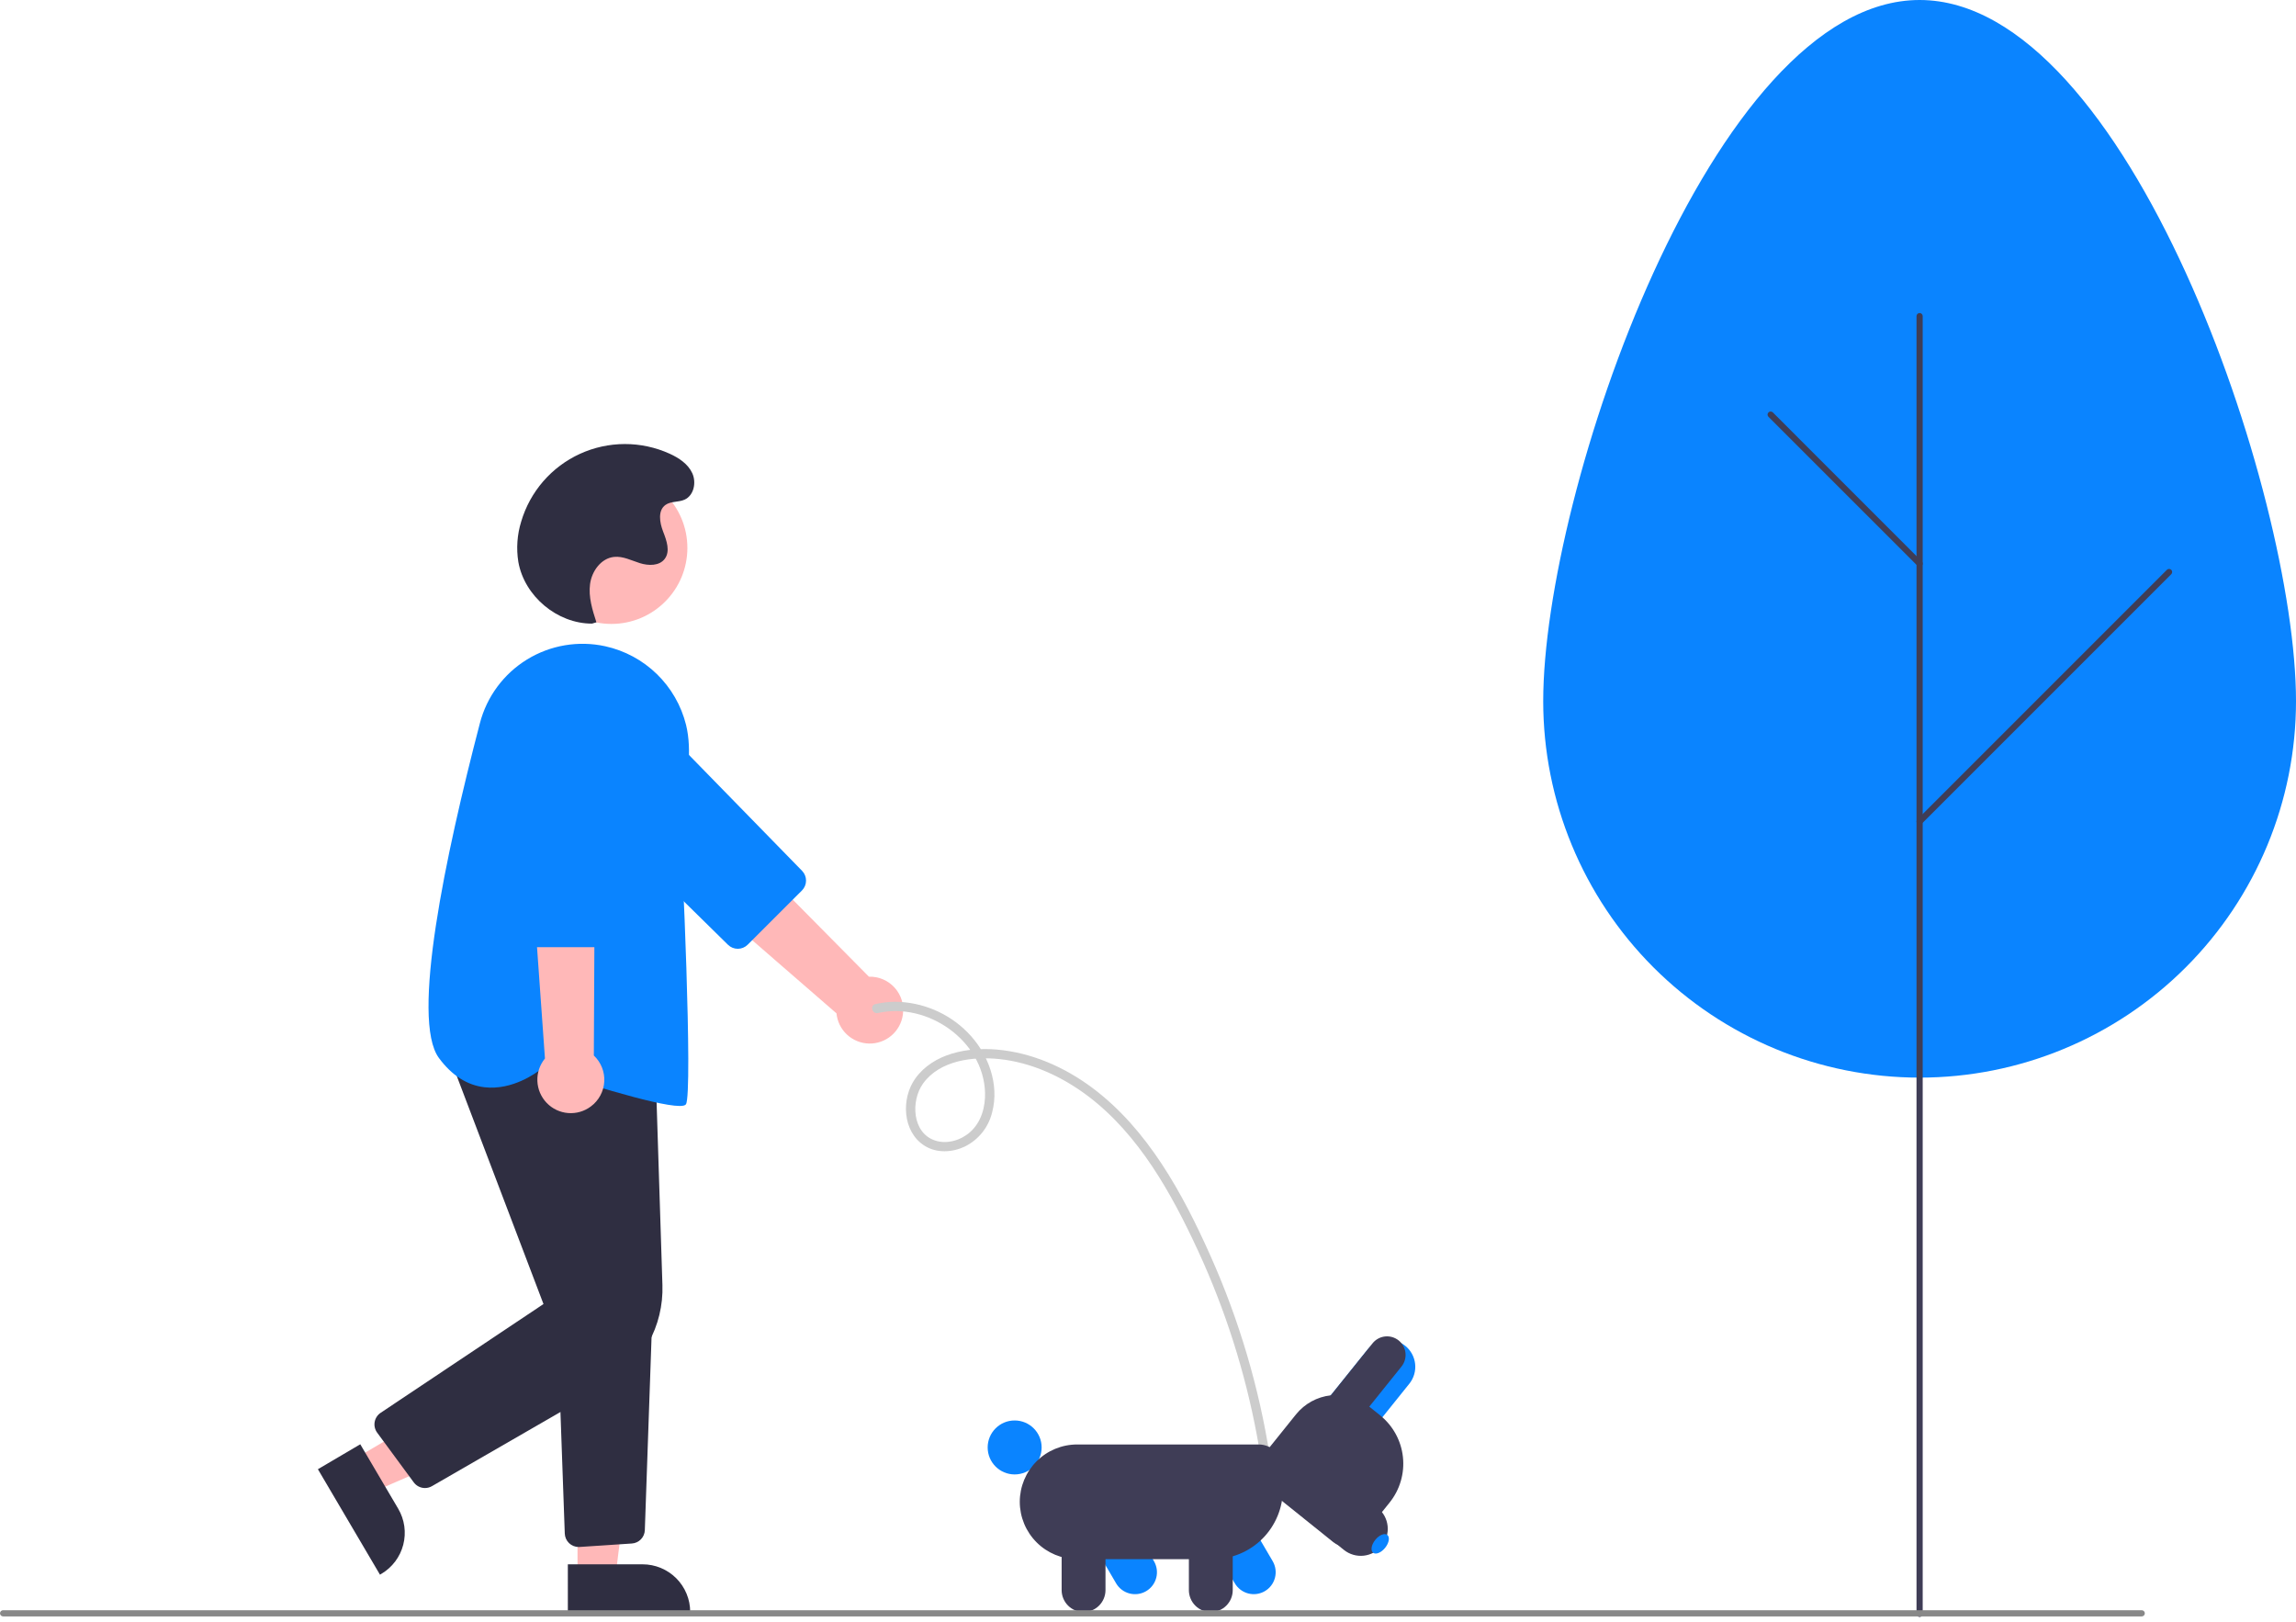 <svg width="361" height="255" viewBox="0 0 361 255" fill="none" xmlns="http://www.w3.org/2000/svg">
<g clip-path="url(#clip0_3502_1949)">
<path d="M141.956 159.543C142.067 158.787 142.011 158.015 141.792 157.283C141.573 156.551 141.196 155.876 140.688 155.305C140.179 154.734 139.552 154.282 138.85 153.98C138.148 153.678 137.388 153.534 136.624 153.557L103.143 119.704L96.528 128.95L131.52 159.319C131.644 160.6 132.234 161.79 133.177 162.665C134.121 163.54 135.352 164.039 136.639 164.066C137.925 164.094 139.177 163.649 140.157 162.815C141.137 161.981 141.777 160.817 141.956 159.543Z" fill="#FFB8B8"/>
<path d="M126.096 139.995L117.55 148.531C117.141 148.938 116.588 149.167 116.011 149.169C115.434 149.172 114.88 148.947 114.467 148.544L91.115 125.586C90.308 124.792 89.666 123.846 89.227 122.802C88.787 121.759 88.559 120.639 88.555 119.506C88.552 118.374 88.772 117.252 89.205 116.206C89.637 115.159 90.273 114.209 91.075 113.41C91.877 112.611 92.829 111.978 93.877 111.55C94.925 111.121 96.048 110.904 97.18 110.912C98.312 110.92 99.432 111.152 100.474 111.595C101.516 112.038 102.459 112.683 103.25 113.494L126.115 136.916C126.516 137.329 126.739 137.884 126.735 138.46C126.731 139.035 126.502 139.587 126.096 139.995Z" fill="#0A84FF"/>
<path d="M96.125 98.094C102.726 98.094 108.077 92.743 108.077 86.142C108.077 79.541 102.726 74.19 96.125 74.19C89.524 74.19 84.173 79.541 84.173 86.142C84.173 92.743 89.524 98.094 96.125 98.094Z" fill="#FFB8B8"/>
<path d="M55.739 229.368L58.766 234.509L80.037 225.283L75.57 217.695L55.739 229.368Z" fill="#FFB8B8"/>
<path d="M56.646 227.068L62.606 237.193C63.105 238.041 63.432 238.979 63.569 239.952C63.705 240.926 63.648 241.917 63.402 242.869C63.155 243.821 62.724 244.715 62.132 245.5C61.54 246.285 60.799 246.946 59.952 247.444L59.742 247.568L49.984 230.99L56.646 227.068Z" fill="#2F2E41"/>
<path d="M90.804 247.89H96.77L99.608 224.878L90.803 224.879L90.804 247.89Z" fill="#FFB8B8"/>
<path d="M89.282 245.942L101.031 245.942H101.032C102.015 245.942 102.989 246.135 103.897 246.511C104.806 246.888 105.631 247.439 106.326 248.134C107.021 248.83 107.573 249.655 107.949 250.564C108.326 251.472 108.519 252.446 108.519 253.429V253.672L89.283 253.673L89.282 245.942Z" fill="#2F2E41"/>
<path d="M66.819 233.948C66.476 233.948 66.137 233.868 65.831 233.713C65.524 233.558 65.259 233.333 65.055 233.056L59.302 225.242C59.126 225.003 59.001 224.732 58.933 224.444C58.866 224.155 58.857 223.856 58.908 223.565C58.959 223.273 59.069 222.995 59.231 222.747C59.392 222.499 59.603 222.287 59.849 222.122L85.452 205.021L70.004 164.401L103.04 167.127L104.153 202.034C104.257 205.213 103.495 208.361 101.948 211.14C100.402 213.919 98.128 216.226 95.372 217.812L67.913 233.654C67.581 233.847 67.203 233.948 66.819 233.948Z" fill="#2F2E41"/>
<path d="M90.984 243.218C90.418 243.217 89.874 242.997 89.466 242.603C89.059 242.209 88.82 241.673 88.8 241.106L87.589 207.1L102.581 206.31L101.387 240.561C101.37 241.103 101.151 241.62 100.773 242.01C100.395 242.4 99.885 242.635 99.344 242.669L91.133 243.213C91.083 243.217 91.034 243.218 90.984 243.218Z" fill="#2F2E41"/>
<path d="M106.863 173.88C103.049 173.88 89.726 169.59 85.101 168.06C84.409 168.614 80.608 171.456 76.171 170.937C73.433 170.616 71.023 169.066 69.007 166.331C64.556 160.29 70.054 134.383 75.45 113.714C76.532 109.536 79.191 105.94 82.869 103.682C86.547 101.425 90.957 100.681 95.172 101.607C98.227 102.281 101.033 103.794 103.276 105.976C105.519 108.157 107.108 110.921 107.867 113.956C108.883 118.092 108.009 122.956 107.371 126.508C107.071 128.178 106.834 129.497 106.915 130.146C107.228 132.651 108.968 171.942 107.849 173.62C107.73 173.799 107.385 173.88 106.863 173.88Z" fill="#0A84FF"/>
<path d="M92.909 173.949C93.523 173.493 94.028 172.908 94.391 172.235C94.753 171.562 94.963 170.818 95.007 170.055C95.051 169.292 94.927 168.529 94.643 167.819C94.36 167.109 93.925 166.47 93.368 165.947L93.604 118.334L82.39 120.201L85.684 166.416C84.867 167.41 84.442 168.669 84.492 169.955C84.541 171.24 85.06 172.463 85.951 173.392C86.841 174.321 88.041 174.89 89.324 174.993C90.607 175.096 91.882 174.725 92.909 173.949Z" fill="#FFB8B8"/>
<path d="M95.503 148.911H83.424C82.848 148.909 82.295 148.681 81.885 148.275C81.475 147.869 81.242 147.318 81.235 146.741L80.938 113.995C80.928 112.863 81.142 111.74 81.569 110.691C81.995 109.642 82.625 108.688 83.423 107.884C84.22 107.08 85.169 106.443 86.215 106.008C87.26 105.573 88.382 105.35 89.514 105.351C90.647 105.353 91.767 105.579 92.812 106.016C93.856 106.453 94.804 107.093 95.599 107.899C96.395 108.705 97.023 109.66 97.447 110.71C97.871 111.76 98.082 112.884 98.069 114.016L97.693 146.746C97.684 147.322 97.45 147.872 97.041 148.276C96.631 148.681 96.079 148.909 95.503 148.911Z" fill="#0A84FF"/>
<path d="M93.082 98.044C87.609 98.055 82.447 93.729 81.498 88.34C81.159 86.222 81.312 84.055 81.946 82.007C82.634 79.675 83.814 77.517 85.406 75.68C86.999 73.843 88.967 72.368 91.177 71.356C93.388 70.344 95.79 69.817 98.221 69.811C100.653 69.806 103.057 70.322 105.272 71.324C106.736 71.987 108.178 72.938 108.848 74.398C109.519 75.859 109.099 77.9 107.633 78.557C106.675 78.986 105.472 78.775 104.622 79.392C103.401 80.277 103.715 82.161 104.26 83.567C104.806 84.974 105.422 86.675 104.508 87.875C103.657 88.993 101.954 88.959 100.613 88.538C99.272 88.117 97.949 87.412 96.551 87.556C94.511 87.765 93.046 89.793 92.775 91.825C92.504 93.857 93.142 95.888 93.773 97.838L93.082 98.044Z" fill="#2F2E41"/>
<path d="M242.64 110.243C242.64 77.558 269.136 0 301.82 0C334.504 0 361 77.558 361 110.243C361 125.938 354.765 140.991 343.667 152.089C332.568 163.188 317.515 169.423 301.82 169.423C286.124 169.423 271.072 163.188 259.973 152.089C248.875 140.991 242.64 125.938 242.64 110.243Z" fill="#0A84FF"/>
<path d="M301.82 254.221C301.691 254.221 301.567 254.17 301.476 254.079C301.384 253.987 301.333 253.863 301.333 253.734V49.701C301.333 49.572 301.384 49.448 301.476 49.357C301.567 49.265 301.691 49.214 301.82 49.214C301.949 49.214 302.073 49.265 302.164 49.357C302.255 49.448 302.306 49.572 302.306 49.701V253.734C302.306 253.863 302.255 253.987 302.164 254.079C302.073 254.17 301.949 254.221 301.82 254.221Z" fill="#3F3D56"/>
<path d="M301.82 89.091C301.756 89.091 301.693 89.078 301.634 89.054C301.575 89.029 301.521 88.994 301.476 88.948L278.052 65.525C277.962 65.434 277.912 65.31 277.912 65.182C277.912 65.053 277.964 64.93 278.055 64.839C278.145 64.748 278.269 64.697 278.397 64.697C278.526 64.696 278.649 64.747 278.741 64.837L302.164 88.26C302.232 88.328 302.278 88.415 302.297 88.509C302.316 88.604 302.306 88.702 302.269 88.79C302.233 88.879 302.17 88.955 302.09 89.009C302.01 89.062 301.916 89.091 301.82 89.091Z" fill="#3F3D56"/>
<path d="M301.82 129.641C301.724 129.641 301.63 129.613 301.55 129.559C301.47 129.506 301.407 129.43 301.37 129.341C301.333 129.252 301.324 129.154 301.343 129.06C301.361 128.965 301.408 128.879 301.476 128.811L340.702 89.584C340.794 89.493 340.917 89.443 341.046 89.444C341.174 89.444 341.297 89.495 341.388 89.586C341.479 89.677 341.53 89.8 341.531 89.928C341.531 90.057 341.481 90.18 341.391 90.272L302.164 129.499C302.119 129.544 302.065 129.58 302.006 129.604C301.947 129.629 301.884 129.641 301.82 129.641Z" fill="#3F3D56"/>
<path d="M138.044 159.266C145.808 157.511 154.604 163.584 154.877 171.737C154.954 174.03 154.282 176.438 152.517 177.998C151.06 179.286 148.892 179.936 147.009 179.306C143.385 178.095 143.191 173.045 145.135 170.348C147.768 166.696 152.983 166.072 157.121 166.507C162.18 167.038 166.988 169.256 171.023 172.296C179.1 178.383 184.243 187.712 188.406 196.725C192.668 205.97 195.767 215.709 197.632 225.717C197.867 226.974 198.082 228.235 198.277 229.498C198.333 229.684 198.459 229.84 198.628 229.933C198.797 230.026 198.997 230.048 199.182 229.995C199.366 229.937 199.519 229.811 199.612 229.642C199.704 229.474 199.729 229.276 199.679 229.09C197.975 218.169 194.828 207.522 190.319 197.43C185.96 187.662 180.465 177.53 171.723 171.011C167.365 167.762 162.219 165.501 156.773 165.017C152.188 164.61 146.759 165.58 143.908 169.568C141.658 172.713 141.887 177.942 145.367 180.132C147.281 181.337 149.712 181.196 151.699 180.26C152.753 179.739 153.682 178.995 154.42 178.08C155.158 177.165 155.688 176.1 155.974 174.96C157.21 170.432 155.333 165.534 152.116 162.297C149.097 159.251 144.993 157.525 140.704 157.498C139.671 157.509 138.643 157.632 137.636 157.864C136.72 158.071 137.129 159.473 138.044 159.266Z" fill="#CCCCCC"/>
<path d="M175.487 248.932L170.662 240.695L176.611 237.21L181.436 245.447C181.898 246.236 182.028 247.177 181.797 248.061C181.566 248.946 180.993 249.703 180.204 250.165C179.415 250.627 178.475 250.757 177.59 250.525C176.705 250.294 175.949 249.721 175.487 248.932Z" fill="#0A84FF"/>
<path d="M159.534 231.81C161.877 231.81 163.777 229.91 163.777 227.567C163.777 225.224 161.877 223.324 159.534 223.324C157.191 223.324 155.291 225.224 155.291 227.567C155.291 229.91 157.191 231.81 159.534 231.81Z" fill="#0A84FF"/>
<path d="M194.154 248.932L189.33 240.695L195.279 237.21L200.104 245.447C200.565 246.236 200.694 247.176 200.462 248.06C200.231 248.944 199.658 249.7 198.87 250.161C198.081 250.623 197.142 250.753 196.258 250.523C195.374 250.292 194.617 249.72 194.154 248.932Z" fill="#0A84FF"/>
<path d="M160.34 236.115C160.343 233.724 161.294 231.433 162.984 229.742C164.674 228.052 166.966 227.101 169.356 227.099H197.897C198.908 227.1 199.876 227.502 200.591 228.216C201.305 228.931 201.707 229.899 201.708 230.91V234.157C201.705 237.067 200.548 239.856 198.49 241.913C196.433 243.97 193.644 245.127 190.734 245.131H169.356C166.966 245.128 164.674 244.177 162.984 242.487C161.294 240.797 160.343 238.505 160.34 236.115Z" fill="#3F3D56"/>
<path d="M166.922 249.995V240.448H173.817V249.995C173.817 250.909 173.453 251.786 172.807 252.432C172.16 253.079 171.284 253.442 170.369 253.442C169.455 253.442 168.578 253.079 167.932 252.432C167.285 251.786 166.922 250.909 166.922 249.995Z" fill="#3F3D56"/>
<path d="M186.928 249.995V240.448H193.823V249.995C193.824 250.448 193.735 250.896 193.562 251.315C193.389 251.734 193.135 252.114 192.815 252.435C192.495 252.755 192.114 253.01 191.696 253.183C191.277 253.357 190.829 253.446 190.376 253.446C189.923 253.446 189.474 253.357 189.055 253.183C188.637 253.01 188.257 252.755 187.937 252.435C187.616 252.114 187.363 251.734 187.19 251.315C187.017 250.896 186.928 250.448 186.928 249.995Z" fill="#3F3D56"/>
<path d="M214.98 212.225C215.685 211.35 216.709 210.791 217.826 210.67C218.944 210.549 220.063 210.877 220.939 211.58C221.816 212.284 222.377 213.307 222.5 214.424C222.623 215.541 222.298 216.661 221.596 217.538L214.622 226.222L208.006 220.908L214.98 212.225Z" fill="#0A84FF"/>
<path d="M198.18 229.331L203.767 222.374C205.126 220.687 207.098 219.607 209.252 219.372C211.406 219.137 213.565 219.765 215.255 221.12L217.001 222.522C219.013 224.142 220.301 226.494 220.581 229.062C220.861 231.629 220.112 234.204 218.496 236.219L213.893 241.951C213.385 242.583 212.646 242.987 211.84 243.075C211.033 243.163 210.225 242.928 209.592 242.42L198.65 233.632C198.018 233.123 197.613 232.385 197.525 231.579C197.437 230.772 197.673 229.964 198.18 229.331Z" fill="#3F3D56"/>
<path d="M215.81 211.191C216.05 210.892 216.346 210.644 216.682 210.46C217.018 210.276 217.387 210.16 217.768 210.118C218.149 210.076 218.534 210.11 218.902 210.218C219.269 210.325 219.612 210.504 219.911 210.743C220.21 210.983 220.458 211.28 220.642 211.616C220.826 211.951 220.943 212.32 220.984 212.701C221.026 213.082 220.992 213.467 220.884 213.835C220.777 214.203 220.598 214.546 220.359 214.844L212.554 224.562L208.006 220.908L215.81 211.191Z" fill="#3F3D56"/>
<path d="M204.63 227.434L216.621 237.065C217.495 237.771 218.054 238.794 218.174 239.911C218.295 241.028 217.967 242.147 217.264 243.023C216.56 243.899 215.538 244.46 214.422 244.583C213.305 244.707 212.185 244.382 211.308 243.681L199.316 234.05L204.63 227.434Z" fill="#3F3D56"/>
<path d="M217.786 243.344C218.405 242.573 218.56 241.67 218.131 241.326C217.703 240.982 216.854 241.328 216.235 242.099C215.616 242.869 215.461 243.773 215.89 244.117C216.318 244.461 217.167 244.115 217.786 243.344Z" fill="#0A84FF"/>
<path d="M336.744 254.131H0.487C0.358 254.131 0.234 254.08 0.143 253.988C0.051 253.897 0 253.773 0 253.644C0 253.515 0.051 253.391 0.143 253.3C0.234 253.209 0.358 253.158 0.487 253.158H336.744C336.873 253.158 336.997 253.209 337.088 253.3C337.179 253.391 337.23 253.515 337.23 253.644C337.23 253.773 337.179 253.897 337.088 253.988C336.997 254.08 336.873 254.131 336.744 254.131Z" fill="#888888"/>
</g>
<defs>
<clipPath id="clip0_3502_1949">
<rect width="361" height="254.221" fill="white"/>
</clipPath>
</defs>
</svg>
